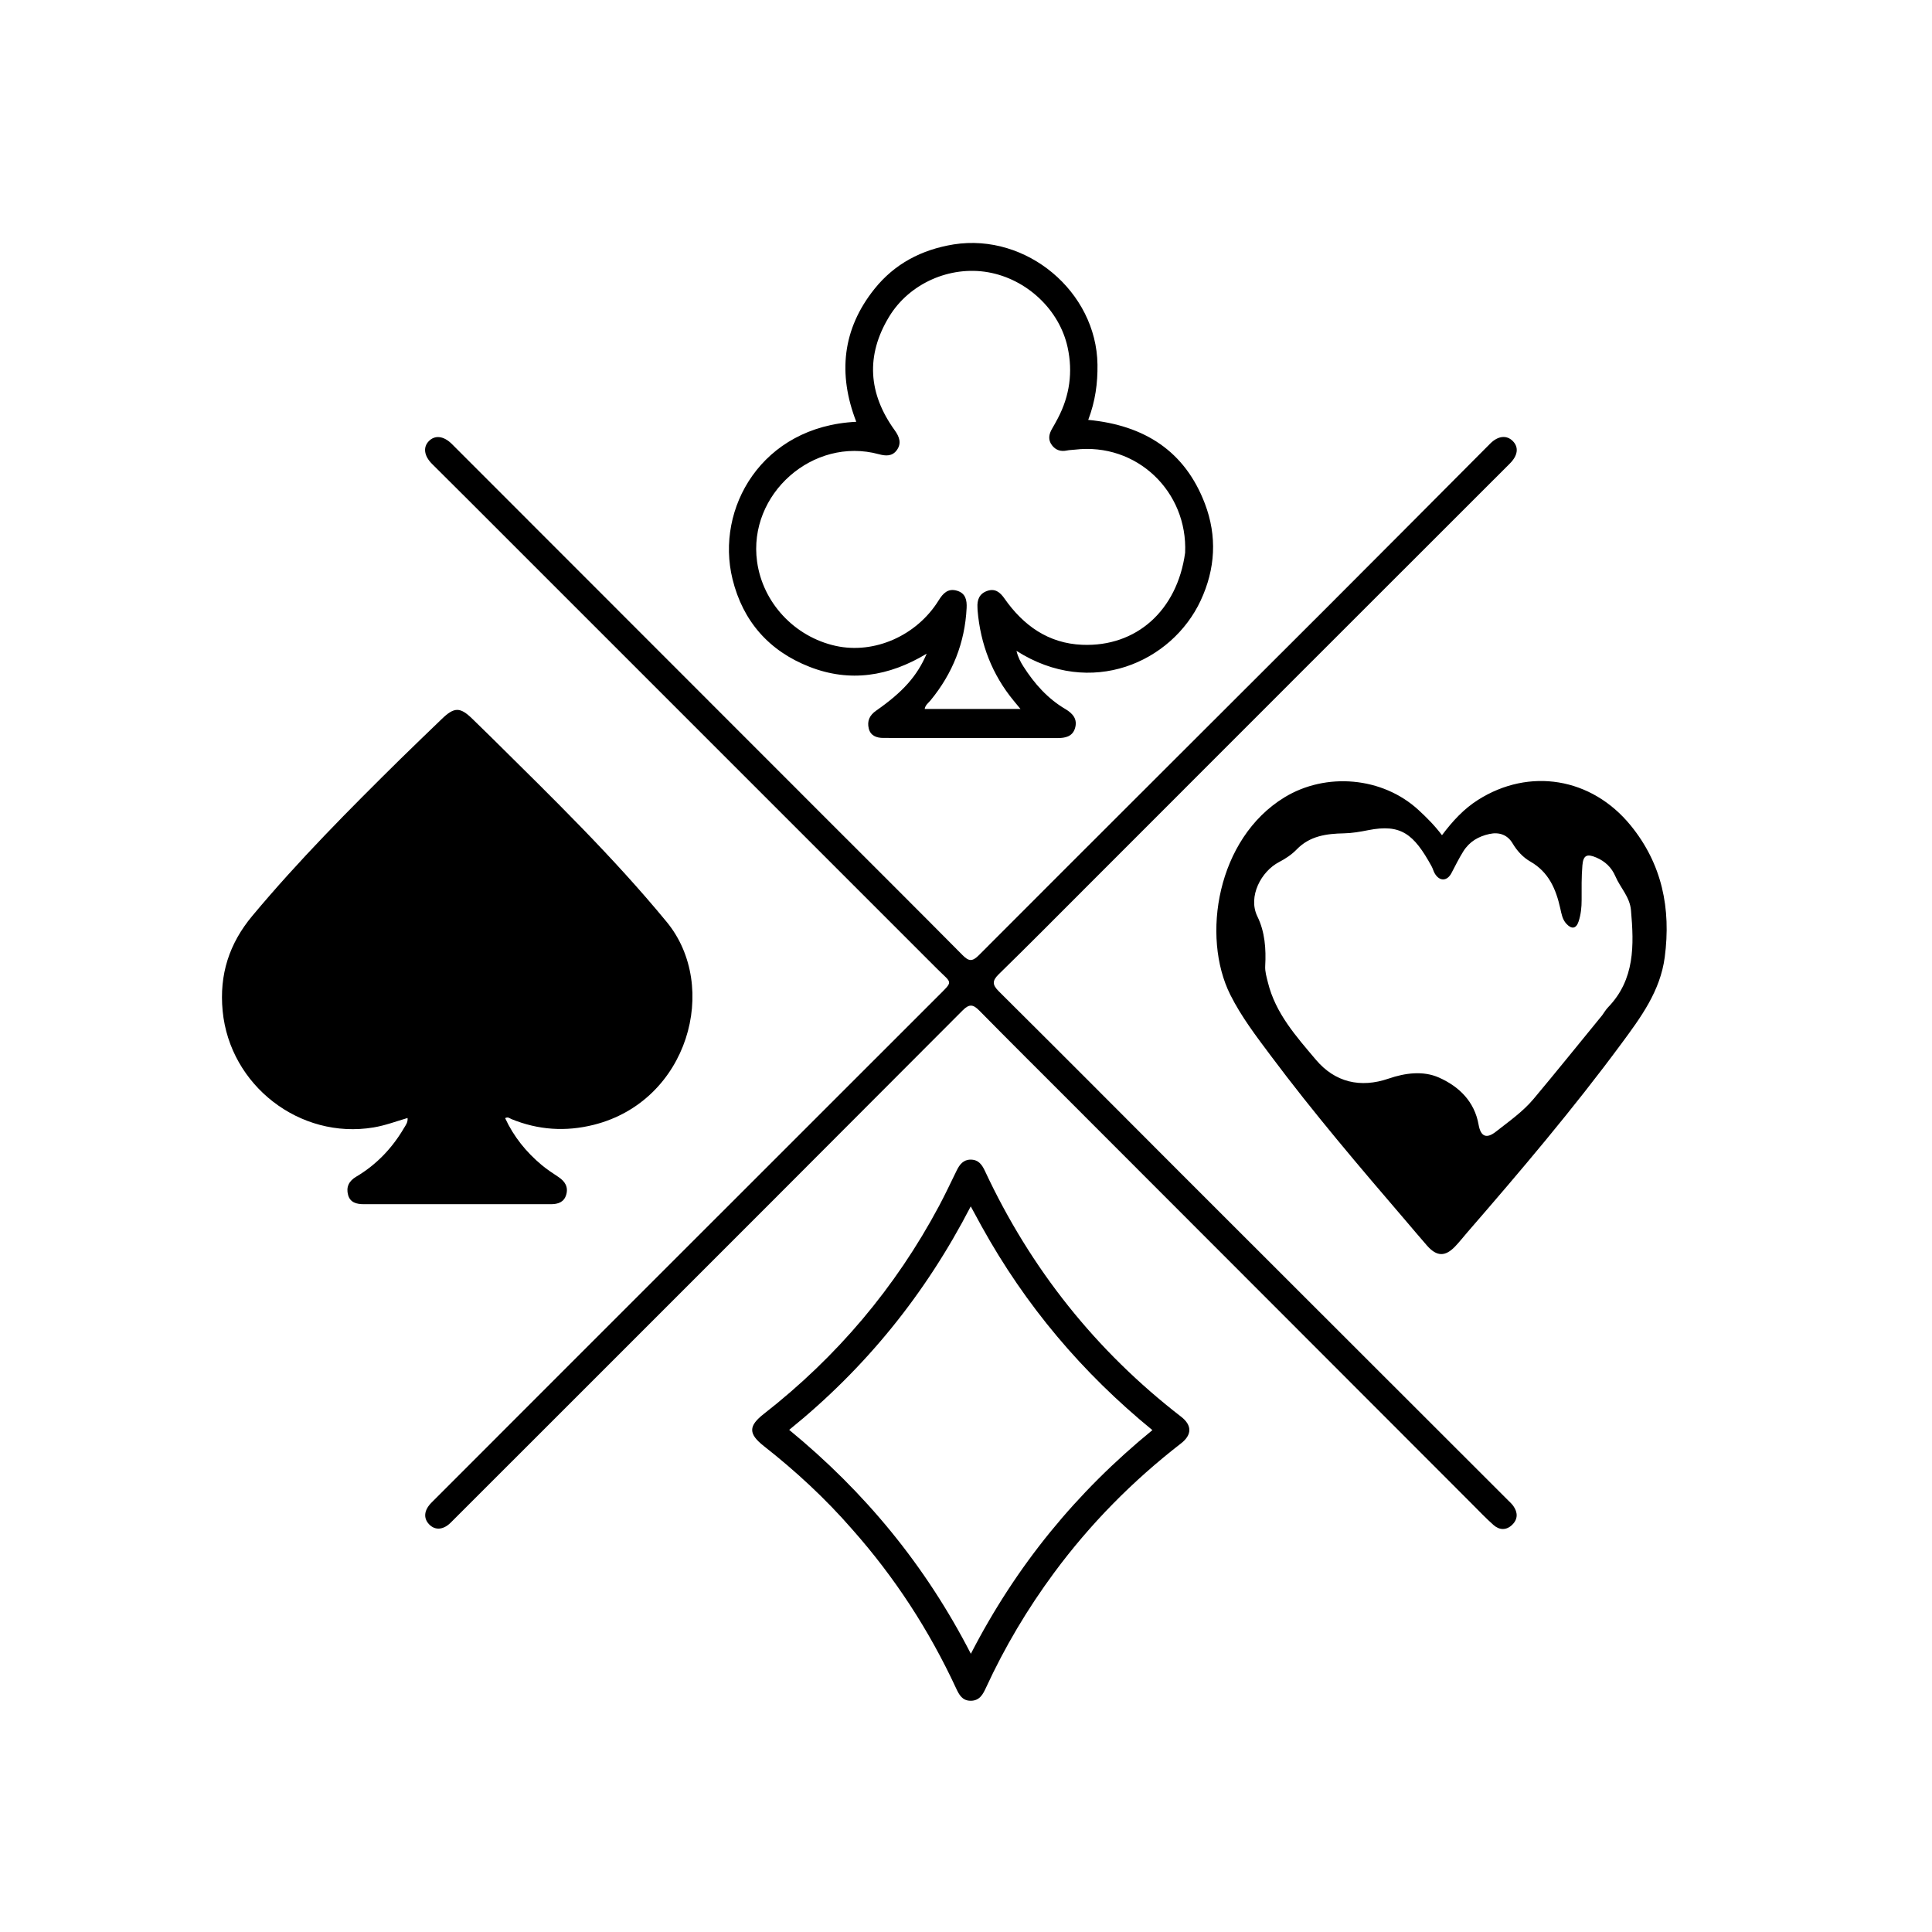 <svg version="1.1" id="Layer_1" xmlns="http://www.w3.org/2000/svg" xmlns:xlink="http://www.w3.org/1999/xlink" x="0px" y="0px"
	 width="100%" viewBox="0 0 976 976" enable-background="new 0 0 976 976" xml:space="preserve">
<path fill="#000000" opacity="1" stroke="none" 
	d="
M248.859,373.14 
	C279.291,403.273 309.737,432.858 336.807,465.749 
	C363.651,498.366 347.781,556.231 299.95,568.225 
	C285.751,571.785 271.902,570.87 258.346,565.328 
	C257.497,564.981 256.712,564.058 255.177,564.859 
	C259.51,574.211 265.797,581.993 273.644,588.544 
	C276.319,590.776 279.266,592.696 282.173,594.631 
	C285.422,596.793 287.179,599.624 286.046,603.521 
	C284.94,607.324 281.938,608.336 278.242,608.332 
	C246.745,608.293 215.247,608.311 183.749,608.327 
	C180.156,608.329 176.882,607.506 175.842,603.65 
	C174.775,599.695 176.223,596.638 179.938,594.439 
	C190.188,588.374 198.154,579.989 204.165,569.728 
	C204.994,568.313 206.114,567.007 205.89,564.779 
	C200.136,566.474 194.6,568.571 188.72,569.553 
	C151.428,575.782 116.078,548.285 112.476,510.706 
	C110.714,492.322 115.774,476.672 127.493,462.635 
	C150.808,434.708 176.403,408.956 202.266,383.45 
	C209.146,376.665 216.161,370.018 223.097,363.29 
	C229.456,357.121 232.382,357.071 238.597,363.109 
	C241.943,366.36 245.271,369.63 248.859,373.14 
z"/>
<path fill="#000000" opacity="1" stroke="none" 
	d="
M596.4,592.601 
	C651.682,647.852 706.724,702.844 761.762,757.841 
	C762.703,758.781 763.716,759.687 764.479,760.762 
	C766.802,764.035 766.87,767.41 763.947,770.268 
	C760.992,773.158 757.483,773.054 754.489,770.4 
	C750.631,766.981 747.072,763.22 743.422,759.568 
	C675.94,692.027 608.464,624.481 540.987,556.936 
	C525.562,541.495 510.077,526.113 494.764,510.563 
	C491.72,507.472 489.769,506.954 486.362,510.372 
	C424.14,572.807 361.792,635.117 299.467,697.451 
	C275.551,721.37 251.632,745.286 227.699,769.187 
	C223.959,772.922 219.759,773.202 216.759,770.034 
	C213.811,766.921 214.165,762.908 217.995,759.068 
	C241.176,735.824 264.393,712.616 287.609,689.408 
	C349.594,627.445 411.596,565.499 473.561,503.517 
	C481.825,495.25 481.033,497.069 473.523,489.555 
	C394.482,410.47 315.408,331.419 236.34,252.361 
	C230.331,246.353 224.287,240.379 218.275,234.373 
	C214.267,230.37 213.625,226.037 216.539,222.949 
	C219.645,219.659 224.141,220.162 228.305,224.328 
	C290.732,286.785 353.151,349.249 415.577,411.707 
	C439.133,435.275 462.751,458.78 486.205,482.449 
	C489.322,485.595 491.096,485.958 494.497,482.55 
	C553.114,423.808 611.902,365.238 670.602,306.58 
	C698.065,279.136 725.423,251.587 752.827,224.084 
	C756.74,220.158 761.105,219.666 764.223,222.806 
	C767.328,225.934 766.821,230.084 762.739,234.165 
	C727.742,269.154 692.725,304.121 657.732,339.113 
	C621.09,375.754 584.471,412.419 547.834,449.065 
	C533.463,463.44 519.167,477.893 504.617,492.086 
	C501.187,495.431 501.2,497.44 504.601,500.819 
	C535.214,531.233 565.662,561.812 596.4,592.601 
z"/>
<path fill="#000000" opacity="1" stroke="none" 
	d="
M710.214,616.762 
	C686.657,589.306 663.431,562.034 641.973,533.328 
	C634.599,523.464 627.086,513.65 621.533,502.562 
	C606.765,473.078 614.808,423.642 648.836,402.832 
	C669.859,389.976 698.419,392.449 716.607,409.203 
	C720.737,413.007 724.707,416.971 728.457,421.926 
	C733.884,414.678 739.535,408.609 746.63,404.106 
	C772.552,387.653 803.98,392.754 823.74,416.949 
	C839.641,436.419 844.22,458.947 840.987,483.542 
	C838.729,500.719 828.84,514.024 819.082,527.237 
	C794.724,560.219 768.219,591.482 741.356,622.436 
	C739.282,624.826 737.33,627.329 735.154,629.621 
	C730.068,634.978 725.781,634.832 720.843,629.186 
	C717.333,625.174 713.908,621.087 710.214,616.762 
M809.384,512.891 
	C810.366,511.546 811.206,510.064 812.352,508.878 
	C825.956,494.794 825.492,477.492 823.926,459.795 
	C823.326,453.021 818.541,448.486 816.082,442.742 
	C814.144,438.215 810.898,435.122 806.381,433.193 
	C801.723,431.204 799.817,432.002 799.388,437.161 
	C798.906,442.957 798.98,448.808 799,454.634 
	C799.012,458.342 798.623,461.982 797.48,465.471 
	C796.249,469.231 793.959,469.564 791.273,466.639 
	C789.24,464.424 788.819,461.57 788.203,458.829 
	C786.022,449.119 782.371,440.541 773.077,435.232 
	C769.396,433.129 766.406,429.897 764.111,426.03 
	C761.561,421.734 757.35,420.224 752.442,421.301 
	C746.914,422.515 742.35,425.095 739.199,430.137 
	C736.982,433.685 735.169,437.407 733.228,441.082 
	C731.043,445.22 727.241,445.327 724.841,441.311 
	C724.165,440.179 723.859,438.832 723.223,437.671 
	C714.217,421.234 707.683,416.125 691.218,419.376 
	C687.119,420.185 683.097,420.901 678.901,420.984 
	C670.135,421.159 661.692,422.252 655.047,429.121 
	C652.552,431.699 649.384,433.818 646.177,435.477 
	C637.144,440.149 630.26,452.94 635.227,463.03 
	C638.983,470.661 639.636,479.361 639.154,487.953 
	C638.992,490.844 639.835,493.517 640.511,496.276 
	C644.356,511.959 654.795,523.547 664.769,535.368 
	C674.397,546.779 687.296,549.769 701.499,544.882 
	C709.841,542.011 718.999,540.822 726.941,544.364 
	C736.967,548.836 744.871,556.339 746.964,568.222 
	C748.005,574.129 750.886,575.465 755.647,571.723 
	C762.262,566.524 769.29,561.645 774.733,555.151 
	C786.28,541.371 797.547,527.357 809.384,512.891 
z"/>
<path fill="#000000" opacity="1" stroke="none" 
	d="
M481.752,123.47 
	C518.662,117.661 553.901,147.378 554.419,184.145 
	C554.551,193.528 553.354,202.643 549.749,212.116 
	C578.15,214.819 598.577,227.87 608.676,254.413 
	C614.943,270.883 614.008,287.419 606.533,303.417 
	C591.961,334.601 551.105,352.809 513.501,328.798 
	C514.279,332.02 515.528,334.378 516.975,336.645 
	C522.51,345.317 529.197,352.887 538.152,358.171 
	C541.975,360.427 544.478,363.332 543.052,367.935 
	C541.737,372.177 538.021,372.861 534.162,372.86 
	C504.846,372.854 475.529,372.851 446.212,372.791 
	C442.837,372.784 439.766,371.696 438.873,368.016 
	C437.967,364.283 439.245,361.351 442.583,359.022 
	C456.165,349.547 463.347,341.477 468.14,330.22 
	C448.938,341.801 429.322,344.798 409.011,336.883 
	C388.54,328.905 375.282,313.876 370.044,292.535 
	C361.28,256.824 384.793,215.377 432.568,213.076 
	C423.201,188.939 425.501,166.246 441.792,145.92 
	C451.88,133.334 465.389,126.144 481.752,123.47 
M598.696,279.248 
	C600.072,248.431 574.334,223.426 542.975,227.154 
	C541.651,227.312 540.298,227.303 539.001,227.576 
	C535.924,228.225 533.36,227.452 531.451,224.953 
	C529.337,222.184 529.846,219.362 531.499,216.555 
	C532.513,214.833 533.475,213.078 534.405,211.309 
	C540.371,199.958 542.059,187.952 539.334,175.466 
	C535.175,156.403 518.633,140.938 499.124,137.531 
	C479.91,134.175 459.422,143.103 449.187,159.951 
	C437.264,179.58 438.62,198.867 451.998,217.381 
	C454.346,220.631 455.572,223.976 452.998,227.46 
	C450.706,230.562 447.505,230.413 443.966,229.452 
	C410.771,220.438 377.757,249.607 382.457,283.708 
	C385.323,304.503 401.382,321.709 422.2,326.289 
	C441.689,330.577 463.135,321.135 474.2,303.273 
	C476.398,299.724 478.903,297.068 483.453,298.412 
	C487.82,299.701 488.512,303.187 488.313,307.158 
	C487.434,324.73 481.242,340.211 470.113,353.779 
	C469.021,355.111 467.417,356.172 467.13,358.159 
	C483.243,358.159 499.023,358.159 515.527,358.159 
	C514.019,356.331 513.076,355.19 512.135,354.048 
	C501.192,340.775 495.314,325.474 493.854,308.404 
	C493.812,307.906 493.827,307.404 493.796,306.905 
	C493.559,303.049 494.711,299.95 498.625,298.546 
	C502.677,297.092 505.22,299.196 507.412,302.331 
	C516.985,316.018 529.594,325.026 546.689,325.733 
	C574.014,326.862 594.68,308.484 598.696,279.248 
z"/>
<path fill="#000000" opacity="1" stroke="none" 
	d="
M430.465,772.525 
	C416.845,756.883 401.923,743.132 385.913,730.545 
	C377.979,724.309 378.041,720.384 385.904,714.243 
	C422.777,685.446 452.365,650.48 474.408,609.187 
	C477.541,603.318 480.353,597.278 483.294,591.307 
	C484.76,588.33 486.607,585.823 490.33,585.813 
	C494.251,585.802 496.056,588.304 497.589,591.588 
	C520.62,640.93 553.563,682.38 596.678,715.697 
	C602.177,719.945 602.268,724.8 596.612,729.181 
	C572.231,748.066 550.767,769.788 532.442,794.608 
	C519.041,812.758 507.569,832.046 498.123,852.531 
	C496.524,855.999 494.846,859.187 490.357,859.18 
	C486.074,859.173 484.5,856.118 482.966,852.814 
	C469.405,823.621 452.076,796.883 430.465,772.525 
M495.908,619.549 
	C494.207,616.425 492.506,613.301 490.399,609.431 
	C467.488,653.736 437.383,691.017 398.677,722.332 
	C436.89,753.727 467.472,790.718 490.45,835.45 
	C513.479,790.741 543.796,753.814 582.162,722.464 
	C546.749,693.5 518.115,659.658 495.908,619.549 
z"/>
</svg>